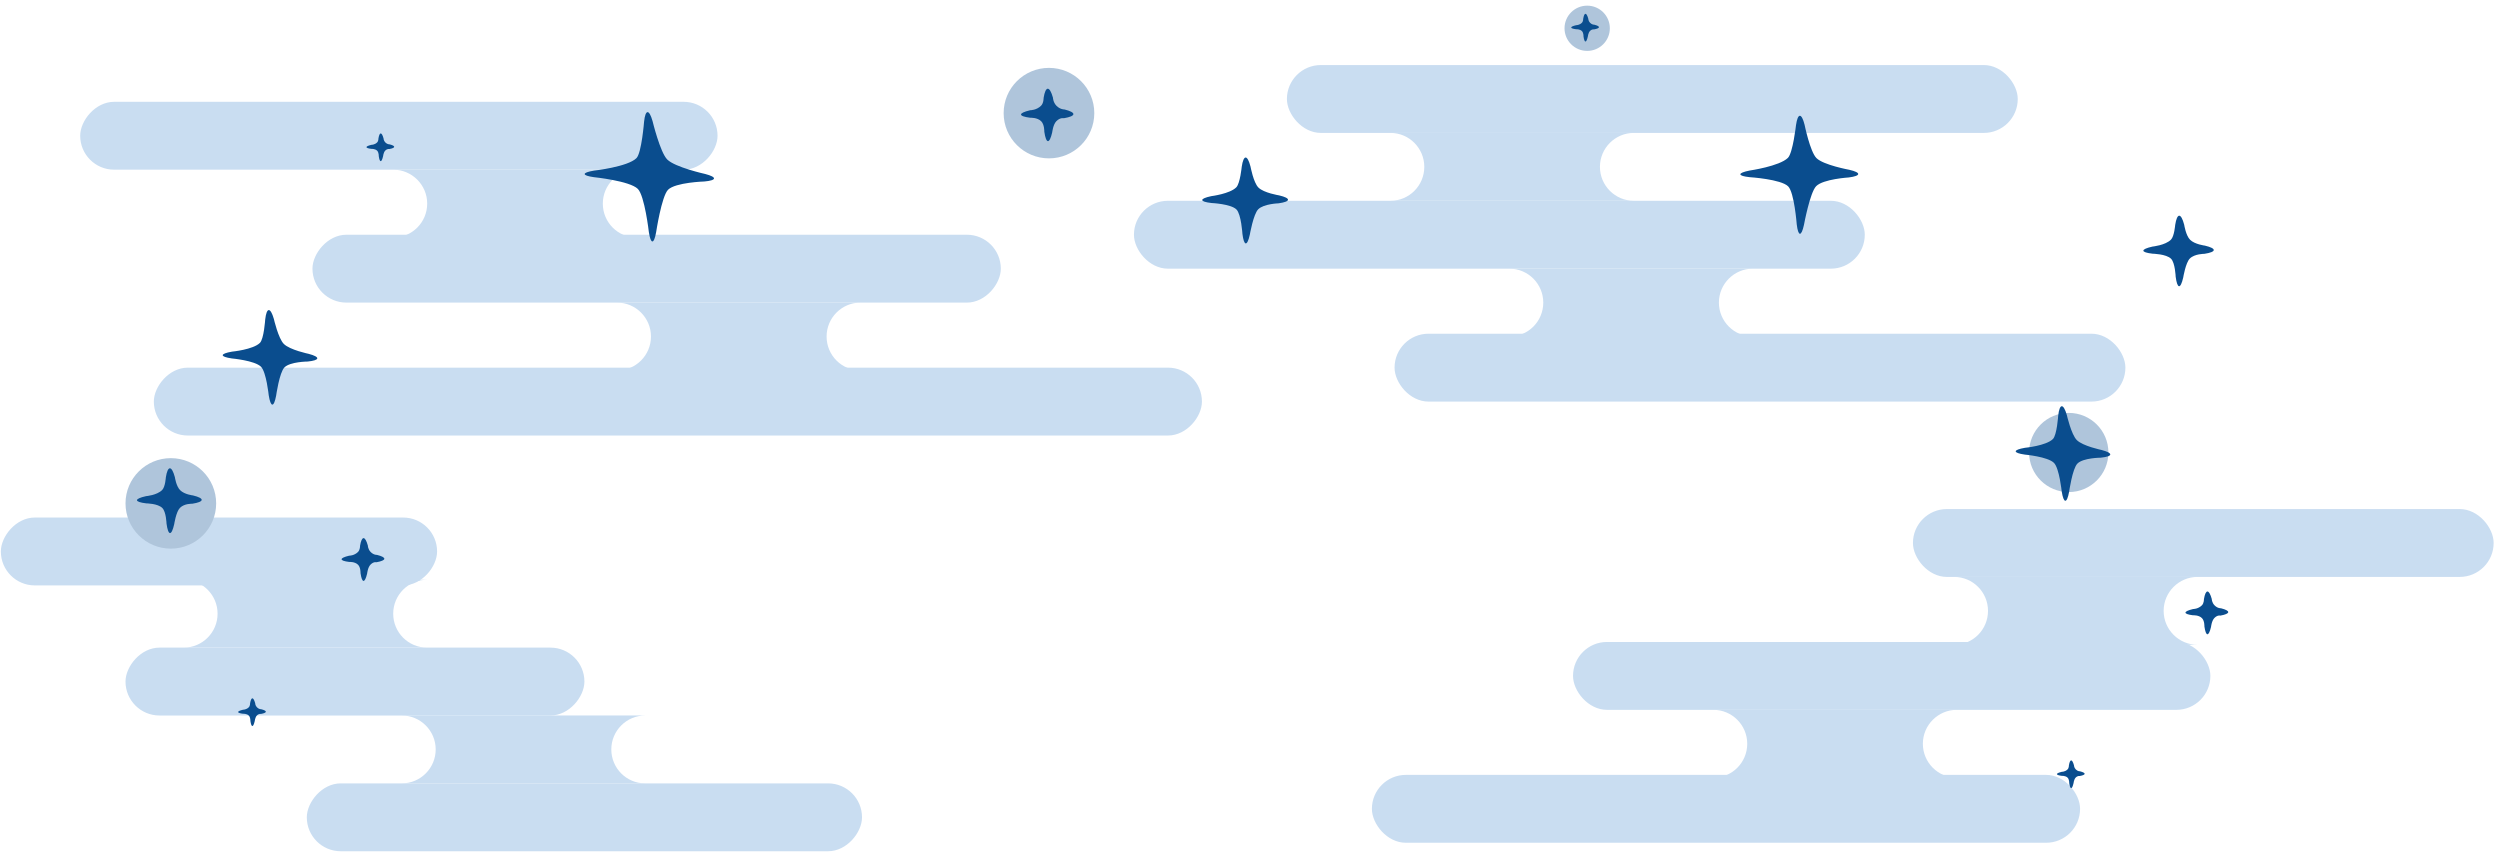 <?xml version="1.0" encoding="UTF-8" standalone="no"?>
<svg viewBox="0 0 221 76" version="1.1" xmlns="http://www.w3.org/2000/svg" xmlns:xlink="http://www.w3.org/1999/xlink" xmlns:sketch="http://www.bohemiancoding.com/sketch/ns">
    <!-- Generator: Sketch 3.2.2 (9983) - http://www.bohemiancoding.com/sketch -->
    <title>shimmers</title>
    <desc>Created with Sketch.</desc>
    <defs>
        <rect id="path-1" x="47.828" y="0" width="51.334" height="6" rx="3"></rect>
        <rect id="path-2" x="17.779" y="11.75" width="56.342" height="6" rx="3"></rect>
        <rect id="path-3" x="0" y="23.5" width="62.603" height="6" rx="3"></rect>
        <path d="M85.393,6 L46.826,6 L46.826,6 L51.471,6 C53.124,6 54.464,7.347 54.464,9 C54.464,10.657 53.126,12 51.471,12 L46.826,12 L85.393,12 L72.987,12 C71.332,12 69.99,10.653 69.99,9 C69.99,7.343 71.338,6 72.987,6 L85.393,6 Z" id="path-4"></path>
        <path d="M64.108,17.75 L25.541,17.75 L25.541,17.75 L30.186,17.75 C31.839,17.75 33.18,19.097 33.18,20.75 C33.18,22.407 31.841,23.75 30.186,23.75 L25.541,23.75 L64.108,23.75 L51.702,23.75 C50.047,23.75 48.705,22.403 48.705,20.75 C48.705,19.093 50.053,17.75 51.702,17.75 L64.108,17.75 Z" id="path-5"></path>
        <rect id="path-6" x="42.82" y="0" width="56.342" height="6" rx="3"></rect>
        <rect id="path-7" x="17.779" y="11.75" width="60.85" height="6" rx="3"></rect>
        <rect id="path-8" x="0" y="23.5" width="92.652" height="6" rx="3"></rect>
        <path d="M83.89,6 L45.324,6 L45.324,6 L49.968,6 C51.622,6 52.962,7.347 52.962,9 C52.962,10.657 51.624,12 49.968,12 L45.324,12 L83.89,12 L71.484,12 C69.829,12 68.487,10.653 68.487,9 C68.487,7.343 69.835,6 71.484,6 L83.89,6 Z" id="path-9"></path>
        <path d="M64.108,17.75 L25.541,17.75 L25.541,17.75 L30.186,17.75 C31.839,17.75 33.18,19.097 33.18,20.75 C33.18,22.407 31.841,23.75 30.186,23.75 L25.541,23.75 L64.108,23.75 L51.702,23.75 C50.047,23.75 48.705,22.403 48.705,20.75 C48.705,19.093 50.053,17.75 51.702,17.75 L64.108,17.75 Z" id="path-10"></path>
        <rect id="path-11" x="0" y="12.25" width="64.606" height="6" rx="3"></rect>
        <rect id="path-12" x="13.522" y="0.25" width="64.606" height="6" rx="3"></rect>
        <rect id="path-13" x="23.038" y="24" width="64.606" height="6" rx="3"></rect>
        <path d="M67.113,18.25 L28.546,18.25 L28.546,18.25 L33.191,18.25 C34.844,18.25 36.184,19.597 36.184,21.25 C36.184,22.907 34.846,24.25 33.191,24.25 L28.546,24.25 L67.113,24.25 L54.707,24.25 C53.052,24.25 51.71,22.903 51.71,21.25 C51.71,19.593 53.058,18.25 54.707,18.25 L67.113,18.25 Z" id="path-14"></path>
        <path d="M56.595,6.25 L18.029,6.25 L18.029,6.25 L22.674,6.25 C24.327,6.25 25.667,7.597 25.667,9.25 C25.667,10.907 24.329,12.25 22.674,12.25 L18.029,12.25 L56.595,12.25 L44.19,12.25 C42.534,12.25 41.193,10.903 41.193,9.25 C41.193,7.593 42.54,6.25 44.19,6.25 L56.595,6.25 Z" id="path-15"></path>
        <rect id="path-16" x="0" y="23.75" width="49.08" height="6" rx="3"></rect>
        <rect id="path-17" x="37.563" y="0.25" width="38.563" height="6" rx="3"></rect>
        <rect id="path-18" x="24.54" y="11.75" width="40.567" height="6" rx="3"></rect>
        <path d="M53.09,17.75 L14.523,17.75 L14.523,17.75 L19.168,17.75 C20.821,17.75 22.162,19.097 22.162,20.75 C22.162,22.407 20.823,23.75 19.168,23.75 L14.523,23.75 L53.09,23.75 L40.684,23.75 C39.029,23.75 37.687,22.403 37.687,20.75 C37.687,19.093 39.035,17.75 40.684,17.75 L53.09,17.75 Z" id="path-19"></path>
        <path d="M72.371,5.75 L33.804,5.75 L33.804,5.75 L38.449,5.75 C40.102,5.75 41.443,7.097 41.443,8.75 C41.443,10.407 40.104,11.75 38.449,11.75 L33.804,11.75 L72.371,11.75 L59.965,11.75 C58.31,11.75 56.968,10.403 56.968,8.75 C56.968,7.093 58.316,5.75 59.965,5.75 L72.371,5.75 Z" id="path-20"></path>
        <ellipse id="path-21" cx="137.726" cy="53" rx="4.007" ry="4"></ellipse>
        <ellipse id="path-22" cx="227.874" cy="83" rx="3.506" ry="3.5"></ellipse>
        <ellipse id="path-23" cx="60.099" cy="87.5" rx="4.007" ry="4"></ellipse>
        <ellipse id="path-24" cx="185.304" cy="45.5" rx="2.003" ry="2"></ellipse>
        <path id="path-25" d="M146.478,15.975 C145.841,15.338 143.078,15.163 143.078,15.163 C141.981,15.047 141.978,14.795 143.064,14.577 C143.064,14.577 145.716,14.194 146.457,13.454 C146.896,13.014 147.171,10.559 147.171,10.559 C147.329,9.471 147.659,9.457 147.928,10.526 C147.928,10.526 148.415,12.912 148.978,13.475 C149.595,14.091 151.881,14.509 151.881,14.509 C152.953,14.755 152.927,15.046 151.837,15.187 C151.837,15.187 149.585,15.325 148.957,15.954 C148.405,16.505 147.876,19.372 147.876,19.372 C147.644,20.446 147.366,20.426 147.236,19.334 C147.236,19.334 147.021,16.517 146.478,15.975 L146.478,15.975 Z"></path>
        <path id="path-26" d="M97.707,18.018 C97.213,17.524 95.501,17.447 95.501,17.447 C94.411,17.325 94.415,17.064 95.484,16.839 C95.484,16.839 97.116,16.637 97.69,16.062 C98.031,15.721 98.174,14.237 98.174,14.237 C98.335,13.16 98.67,13.149 98.95,14.229 C98.95,14.229 99.21,15.641 99.647,16.078 C100.126,16.557 101.478,16.772 101.478,16.772 C102.543,17.023 102.523,17.32 101.431,17.474 C101.431,17.474 100.118,17.514 99.631,18.002 C99.203,18.43 98.888,20.244 98.888,20.244 C98.655,21.305 98.373,21.269 98.235,20.18 C98.235,20.18 98.128,18.44 97.707,18.018 L97.707,18.018 Z"></path>
        <path id="path-27" d="M2.752,44.406 C2.351,44.005 1.336,43.998 1.336,43.998 C0.244,43.868 0.239,43.6 1.318,43.359 C1.318,43.359 2.272,43.284 2.739,42.817 C3.015,42.541 3.063,41.709 3.063,41.709 C3.232,40.629 3.579,40.633 3.863,41.684 C3.863,41.684 3.973,42.476 4.327,42.831 C4.716,43.219 5.463,43.296 5.463,43.296 C6.521,43.554 6.483,43.861 5.392,44.032 C5.392,44.032 4.71,43.997 4.314,44.393 C3.967,44.74 3.804,45.837 3.804,45.837 C3.564,46.906 3.274,46.882 3.125,45.787 C3.125,45.787 3.094,44.748 2.752,44.406 L2.752,44.406 Z"></path>
        <path id="path-28" d="M80.445,10.218 C80.098,9.871 79.476,9.909 79.476,9.909 C78.394,9.773 78.392,9.499 79.473,9.245 C79.473,9.245 80.031,9.25 80.433,8.847 C80.672,8.609 80.659,8.155 80.659,8.155 C80.834,7.077 81.185,7.072 81.485,8.134 C81.485,8.134 81.497,8.553 81.803,8.859 C82.139,9.194 82.509,9.177 82.509,9.177 C83.573,9.445 83.554,9.762 82.45,9.952 C82.45,9.952 82.133,9.865 81.792,10.206 C81.492,10.506 81.419,11.198 81.419,11.198 C81.175,12.26 80.881,12.236 80.721,11.142 C80.721,11.142 80.74,10.513 80.445,10.218 L80.445,10.218 Z"></path>
        <path id="path-29" d="M169.976,40.42 C169.423,39.868 167.4,39.687 167.4,39.687 C166.316,39.53 166.328,39.273 167.411,39.085 C167.411,39.085 169.285,38.906 169.882,38.309 C170.237,37.954 170.348,36.246 170.348,36.246 C170.472,35.153 170.804,35.128 171.114,36.197 C171.114,36.197 171.505,37.914 171.993,38.402 C172.528,38.937 174.187,39.279 174.187,39.279 C175.239,39.559 175.201,39.849 174.105,39.96 C174.105,39.96 172.557,39.97 172.05,40.477 C171.605,40.922 171.316,42.965 171.316,42.965 C171.118,44.046 170.833,44.034 170.66,42.947 C170.66,42.947 170.447,40.891 169.976,40.42 L169.976,40.42 Z"></path>
        <path id="path-30" d="M11.476,31.92 C10.923,31.368 8.9,31.187 8.9,31.187 C7.816,31.03 7.828,30.773 8.911,30.585 C8.911,30.585 10.785,30.406 11.382,29.809 C11.737,29.454 11.848,27.746 11.848,27.746 C11.972,26.653 12.304,26.628 12.614,27.697 C12.614,27.697 13.005,29.414 13.493,29.902 C14.028,30.437 15.687,30.779 15.687,30.779 C16.739,31.059 16.701,31.349 15.605,31.46 C15.605,31.46 14.057,31.47 13.55,31.977 C13.105,32.422 12.816,34.465 12.816,34.465 C12.618,35.546 12.333,35.534 12.16,34.447 C12.16,34.447 11.947,32.391 11.476,31.92 L11.476,31.92 Z"></path>
        <path id="path-31" d="M44.788,16.199 C44.076,15.488 40.902,15.162 40.902,15.162 C39.818,15.011 39.817,14.763 40.914,14.583 C40.914,14.583 43.897,14.249 44.667,13.479 C45.124,13.022 45.342,10.241 45.342,10.241 C45.461,9.153 45.787,9.134 46.09,10.206 C46.09,10.206 46.759,12.97 47.388,13.599 C48.077,14.289 50.744,14.88 50.744,14.88 C51.808,15.158 51.777,15.443 50.679,15.543 C50.679,15.543 48.115,15.62 47.461,16.273 C46.888,16.846 46.404,20.041 46.404,20.041 C46.209,21.124 45.929,21.109 45.764,20.024 C45.764,20.024 45.395,16.806 44.788,16.199 L44.788,16.199 Z"></path>
        <path id="path-32" d="M180.325,22.374 C179.9,21.949 178.702,21.928 178.702,21.928 C177.608,21.805 177.605,21.539 178.687,21.297 C178.687,21.297 179.819,21.184 180.317,20.686 C180.613,20.39 180.691,19.382 180.691,19.382 C180.862,18.301 181.203,18.295 181.487,19.37 C181.487,19.37 181.63,20.318 182.006,20.693 C182.417,21.105 183.317,21.213 183.317,21.213 C184.382,21.466 184.358,21.771 183.273,21.938 C183.273,21.938 182.408,21.931 181.985,22.354 C181.614,22.724 181.401,24.03 181.401,24.03 C181.161,25.091 180.875,25.057 180.733,23.959 C180.733,23.959 180.687,22.736 180.325,22.374 L180.325,22.374 Z"></path>
        <path id="path-33" d="M183.054,54.14 C182.77,53.856 182.271,53.892 182.271,53.892 C181.375,53.782 181.381,53.553 182.271,53.339 C182.271,53.339 182.716,53.345 183.049,53.013 C183.246,52.816 183.232,52.465 183.232,52.465 C183.382,51.567 183.676,51.563 183.922,52.445 C183.922,52.445 183.925,52.768 184.175,53.018 C184.45,53.293 184.733,53.27 184.733,53.27 C185.618,53.491 185.589,53.758 184.682,53.92 C184.682,53.92 184.443,53.844 184.161,54.126 C183.914,54.373 183.859,54.917 183.859,54.917 C183.65,55.805 183.404,55.785 183.273,54.874 C183.273,54.874 183.295,54.381 183.054,54.14 L183.054,54.14 Z"></path>
        <path id="path-34" d="M20.054,49.423 C19.77,49.139 19.271,49.175 19.271,49.175 C18.375,49.065 18.381,48.836 19.271,48.622 C19.271,48.622 19.716,48.628 20.049,48.296 C20.246,48.099 20.232,47.748 20.232,47.748 C20.382,46.85 20.676,46.846 20.922,47.728 C20.922,47.728 20.925,48.051 21.175,48.301 C21.45,48.576 21.733,48.553 21.733,48.553 C22.618,48.774 22.589,49.041 21.682,49.203 C21.682,49.203 21.443,49.127 21.161,49.409 C20.914,49.656 20.859,50.2 20.859,50.2 C20.65,51.088 20.404,51.068 20.273,50.157 C20.273,50.157 20.295,49.664 20.054,49.423 L20.054,49.423 Z"></path>
        <path id="path-35" d="M10.397,62.757 C10.213,62.573 9.889,62.596 9.889,62.596 C9.309,62.525 9.305,62.379 9.889,62.239 C9.889,62.239 10.178,62.242 10.393,62.027 C10.521,61.9 10.512,61.672 10.512,61.672 C10.61,61.09 10.798,61.08 10.96,61.659 C10.96,61.659 10.961,61.868 11.123,62.03 C11.301,62.208 11.485,62.194 11.485,62.194 C12.058,62.337 12.039,62.51 11.466,62.612 C11.466,62.612 11.297,62.565 11.114,62.748 C10.954,62.908 10.918,63.261 10.918,63.261 C10.783,63.836 10.624,63.823 10.539,63.233 C10.539,63.233 10.553,62.914 10.397,62.757 L10.397,62.757 Z"></path>
        <path id="path-36" d="M21.743,12.821 C21.56,12.638 21.236,12.661 21.236,12.661 C20.656,12.59 20.652,12.443 21.236,12.303 C21.236,12.303 21.525,12.307 21.74,12.092 C21.868,11.964 21.859,11.736 21.859,11.736 C21.956,11.154 22.144,11.144 22.306,11.724 C22.306,11.724 22.308,11.932 22.47,12.095 C22.648,12.273 22.831,12.258 22.831,12.258 C23.405,12.401 23.386,12.574 22.812,12.676 C22.812,12.676 22.644,12.63 22.461,12.812 C22.301,12.973 22.265,13.325 22.265,13.325 C22.13,13.901 21.97,13.888 21.886,13.297 C21.886,13.297 21.9,12.978 21.743,12.821 L21.743,12.821 Z"></path>
        <path id="path-37" d="M128.243,2.245 C128.06,2.062 127.736,2.085 127.736,2.085 C127.156,2.014 127.152,1.867 127.736,1.727 C127.736,1.727 128.025,1.731 128.24,1.516 C128.368,1.388 128.359,1.161 128.359,1.161 C128.456,0.578 128.644,0.569 128.806,1.148 C128.806,1.148 128.808,1.356 128.97,1.519 C129.148,1.697 129.331,1.682 129.331,1.682 C129.905,1.825 129.886,1.998 129.312,2.1 C129.312,2.1 129.144,2.054 128.961,2.237 C128.801,2.397 128.765,2.749 128.765,2.749 C128.63,3.325 128.47,3.312 128.386,2.721 C128.386,2.721 128.4,2.402 128.243,2.245 L128.243,2.245 Z"></path>
        <path id="path-38" d="M171.179,68.245 C170.996,68.062 170.672,68.085 170.672,68.085 C170.092,68.014 170.088,67.867 170.672,67.727 C170.672,67.727 170.961,67.731 171.176,67.516 C171.304,67.388 171.295,67.161 171.295,67.161 C171.392,66.578 171.581,66.569 171.742,67.148 C171.742,67.148 171.744,67.356 171.906,67.519 C172.084,67.697 172.267,67.682 172.267,67.682 C172.841,67.825 172.822,67.998 172.249,68.1 C172.249,68.1 172.08,68.054 171.897,68.237 C171.737,68.397 171.701,68.749 171.701,68.749 C171.566,69.325 171.407,69.312 171.322,68.721 C171.322,68.721 171.336,68.402 171.179,68.245 L171.179,68.245 Z"></path>
    </defs>
    <g id="SVG" stroke="none" stroke-width="1" fill="none" fill-rule="evenodd" sketch:type="MSPage">
        <g id="shimmers" sketch:type="MSArtboardGroup">
            <g id="Serve-Card-+-Illustration-4" sketch:type="MSLayerGroup" transform="translate(-45, -43)">
                <g id="Cloud" transform="translate(166.276, 88)">
                    <g id="Rectangle-29">
                        <use fill="#C9DDF1" fill-rule="evenodd" sketch:type="MSShapeGroup" xlink:href="#path-1"></use>
                        <use fill="none" xlink:href="#path-1"></use>
                    </g>
                    <g id="Rectangle-29">
                        <use fill="#C9DDF1" fill-rule="evenodd" sketch:type="MSShapeGroup" xlink:href="#path-2"></use>
                        <use fill="none" xlink:href="#path-2"></use>
                    </g>
                    <g id="Rectangle-29">
                        <use fill="#C9DDF1" fill-rule="evenodd" sketch:type="MSShapeGroup" xlink:href="#path-3"></use>
                        <use fill="none" xlink:href="#path-3"></use>
                    </g>
                    <g id="Rectangle-29">
                        <use fill="#C9DDF1" fill-rule="evenodd" sketch:type="MSShapeGroup" xlink:href="#path-4"></use>
                        <use fill="none" xlink:href="#path-4"></use>
                    </g>
                    <g id="Rectangle-29">
                        <use fill="#C9DDF1" fill-rule="evenodd" sketch:type="MSShapeGroup" xlink:href="#path-5"></use>
                        <use fill="none" xlink:href="#path-5"></use>
                    </g>
                </g>
                <g id="Cloud-2" transform="translate(101.251, 67) scale(-1, 1) translate(-101.251, -67) translate(51.251, 52)">
                    <g id="Rectangle-29">
                        <use fill="#C9DDF1" fill-rule="evenodd" sketch:type="MSShapeGroup" xlink:href="#path-6"></use>
                        <use fill="none" xlink:href="#path-6"></use>
                    </g>
                    <g id="Rectangle-29">
                        <use fill="#C9DDF1" fill-rule="evenodd" sketch:type="MSShapeGroup" xlink:href="#path-7"></use>
                        <use fill="none" xlink:href="#path-7"></use>
                    </g>
                    <g id="Rectangle-29">
                        <use fill="#C9DDF1" fill-rule="evenodd" sketch:type="MSShapeGroup" xlink:href="#path-8"></use>
                        <use fill="none" xlink:href="#path-8"></use>
                    </g>
                    <g id="Rectangle-29">
                        <use fill="#C9DDF1" fill-rule="evenodd" sketch:type="MSShapeGroup" xlink:href="#path-9"></use>
                        <use fill="none" xlink:href="#path-9"></use>
                    </g>
                    <g id="Rectangle-29">
                        <use fill="#C9DDF1" fill-rule="evenodd" sketch:type="MSShapeGroup" xlink:href="#path-10"></use>
                        <use fill="none" xlink:href="#path-10"></use>
                    </g>
                </g>
                <g id="Cloud-3" transform="translate(145.241, 48.5)">
                    <g id="Rectangle-29">
                        <use fill="#C9DDF1" fill-rule="evenodd" sketch:type="MSShapeGroup" xlink:href="#path-11"></use>
                        <use fill="none" xlink:href="#path-11"></use>
                    </g>
                    <g id="Rectangle-29">
                        <use fill="#C9DDF1" fill-rule="evenodd" sketch:type="MSShapeGroup" xlink:href="#path-12"></use>
                        <use fill="none" xlink:href="#path-12"></use>
                    </g>
                    <g id="Rectangle-29">
                        <use fill="#C9DDF1" fill-rule="evenodd" sketch:type="MSShapeGroup" xlink:href="#path-13"></use>
                        <use fill="none" xlink:href="#path-13"></use>
                    </g>
                    <g id="Rectangle-29">
                        <use fill="#C9DDF1" fill-rule="evenodd" sketch:type="MSShapeGroup" xlink:href="#path-14"></use>
                        <use fill="none" xlink:href="#path-14"></use>
                    </g>
                    <g id="Rectangle-29">
                        <use fill="#C9DDF1" fill-rule="evenodd" sketch:type="MSShapeGroup" xlink:href="#path-15"></use>
                        <use fill="none" xlink:href="#path-15"></use>
                    </g>
                </g>
                <g id="Cloud-3" transform="translate(82.702, 103.5) scale(-1, 1) translate(-82.702, -103.5) translate(44.202, 88.5)">
                    <g id="Rectangle-29">
                        <use fill="#C9DDF1" fill-rule="evenodd" sketch:type="MSShapeGroup" xlink:href="#path-16"></use>
                        <use fill="none" xlink:href="#path-16"></use>
                    </g>
                    <g id="Rectangle-29">
                        <use fill="#C9DDF1" fill-rule="evenodd" sketch:type="MSShapeGroup" xlink:href="#path-17"></use>
                        <use fill="none" xlink:href="#path-17"></use>
                    </g>
                    <g id="Rectangle-29">
                        <use fill="#C9DDF1" fill-rule="evenodd" sketch:type="MSShapeGroup" xlink:href="#path-18"></use>
                        <use fill="none" xlink:href="#path-18"></use>
                    </g>
                    <g id="Rectangle-29">
                        <use fill="#C9DDF1" fill-rule="evenodd" sketch:type="MSShapeGroup" xlink:href="#path-19"></use>
                        <use fill="none" xlink:href="#path-19"></use>
                    </g>
                    <g id="Rectangle-29">
                        <use fill="#C9DDF1" fill-rule="evenodd" sketch:type="MSShapeGroup" xlink:href="#path-20"></use>
                        <use fill="none" xlink:href="#path-20"></use>
                    </g>
                </g>
                <g id="Serve-Card-+-Illustration">
                    <g id="Imported-EPS-+-Serve-Card-+-Serve-Card" transform="translate(0.003, 0)">
                        <g id="Oval-59">
                            <use fill="#AFC5DB" fill-rule="evenodd" sketch:type="MSShapeGroup" xlink:href="#path-21"></use>
                            <use fill="none" xlink:href="#path-21"></use>
                        </g>
                        <g id="Oval-61">
                            <use fill="#AFC5DB" fill-rule="evenodd" sketch:type="MSShapeGroup" xlink:href="#path-22"></use>
                            <use fill="none" xlink:href="#path-22"></use>
                        </g>
                        <g id="Oval-59">
                            <use fill="#AFC5DB" fill-rule="evenodd" sketch:type="MSShapeGroup" xlink:href="#path-23"></use>
                            <use fill="none" xlink:href="#path-23"></use>
                        </g>
                        <g id="Oval-60">
                            <use fill="#AFC5DB" fill-rule="evenodd" sketch:type="MSShapeGroup" xlink:href="#path-24"></use>
                            <use fill="none" xlink:href="#path-24"></use>
                        </g>
                        <g id="Shimmers" transform="translate(56.593, 43.5)">
                            <g id="Rectangle-204">
                                <use fill="#0A4D8E" fill-rule="evenodd" sketch:type="MSShapeGroup" xlink:href="#path-25"></use>
                                <use fill="none" xlink:href="#path-25"></use>
                            </g>
                            <g id="Rectangle-204">
                                <use fill="#0A4D8E" fill-rule="evenodd" sketch:type="MSShapeGroup" xlink:href="#path-26"></use>
                                <use fill="none" xlink:href="#path-26"></use>
                            </g>
                            <g id="Rectangle-204">
                                <use fill="#0A4D8E" fill-rule="evenodd" sketch:type="MSShapeGroup" xlink:href="#path-27"></use>
                                <use fill="none" xlink:href="#path-27"></use>
                            </g>
                            <g id="Rectangle-204">
                                <use fill="#0A4D8E" fill-rule="evenodd" sketch:type="MSShapeGroup" xlink:href="#path-28"></use>
                                <use fill="none" xlink:href="#path-28"></use>
                            </g>
                            <g id="Rectangle-204">
                                <use fill="#0A4D8E" fill-rule="evenodd" sketch:type="MSShapeGroup" xlink:href="#path-29"></use>
                                <use fill="none" xlink:href="#path-29"></use>
                            </g>
                            <g id="Rectangle-204">
                                <use fill="#0A4D8E" fill-rule="evenodd" sketch:type="MSShapeGroup" xlink:href="#path-30"></use>
                                <use fill="none" xlink:href="#path-30"></use>
                            </g>
                            <g id="Rectangle-204">
                                <use fill="#0A4D8E" fill-rule="evenodd" sketch:type="MSShapeGroup" xlink:href="#path-31"></use>
                                <use fill="none" xlink:href="#path-31"></use>
                            </g>
                            <g id="Rectangle-204">
                                <use fill="#0A4D8E" fill-rule="evenodd" sketch:type="MSShapeGroup" xlink:href="#path-32"></use>
                                <use fill="none" xlink:href="#path-32"></use>
                            </g>
                            <g id="Rectangle-204">
                                <use fill="#0A4D8E" fill-rule="evenodd" sketch:type="MSShapeGroup" xlink:href="#path-33"></use>
                                <use fill="none" xlink:href="#path-33"></use>
                            </g>
                            <g id="Rectangle-204">
                                <use fill="#0A4D8E" fill-rule="evenodd" sketch:type="MSShapeGroup" xlink:href="#path-34"></use>
                                <use fill="none" xlink:href="#path-34"></use>
                            </g>
                            <g id="Rectangle-204">
                                <use fill="#0A4D8E" fill-rule="evenodd" sketch:type="MSShapeGroup" xlink:href="#path-35"></use>
                                <use fill="none" xlink:href="#path-35"></use>
                            </g>
                            <g id="Rectangle-204">
                                <use fill="#0A4D8E" fill-rule="evenodd" sketch:type="MSShapeGroup" xlink:href="#path-36"></use>
                                <use fill="none" xlink:href="#path-36"></use>
                            </g>
                            <g id="Rectangle-204">
                                <use fill="#0A4D8E" fill-rule="evenodd" sketch:type="MSShapeGroup" xlink:href="#path-37"></use>
                                <use fill="none" xlink:href="#path-37"></use>
                            </g>
                            <g id="Rectangle-204">
                                <use fill="#0A4D8E" fill-rule="evenodd" sketch:type="MSShapeGroup" xlink:href="#path-38"></use>
                                <use fill="none" xlink:href="#path-38"></use>
                            </g>
                        </g>
                    </g>
                </g>
            </g>
        </g>
    </g>
</svg>